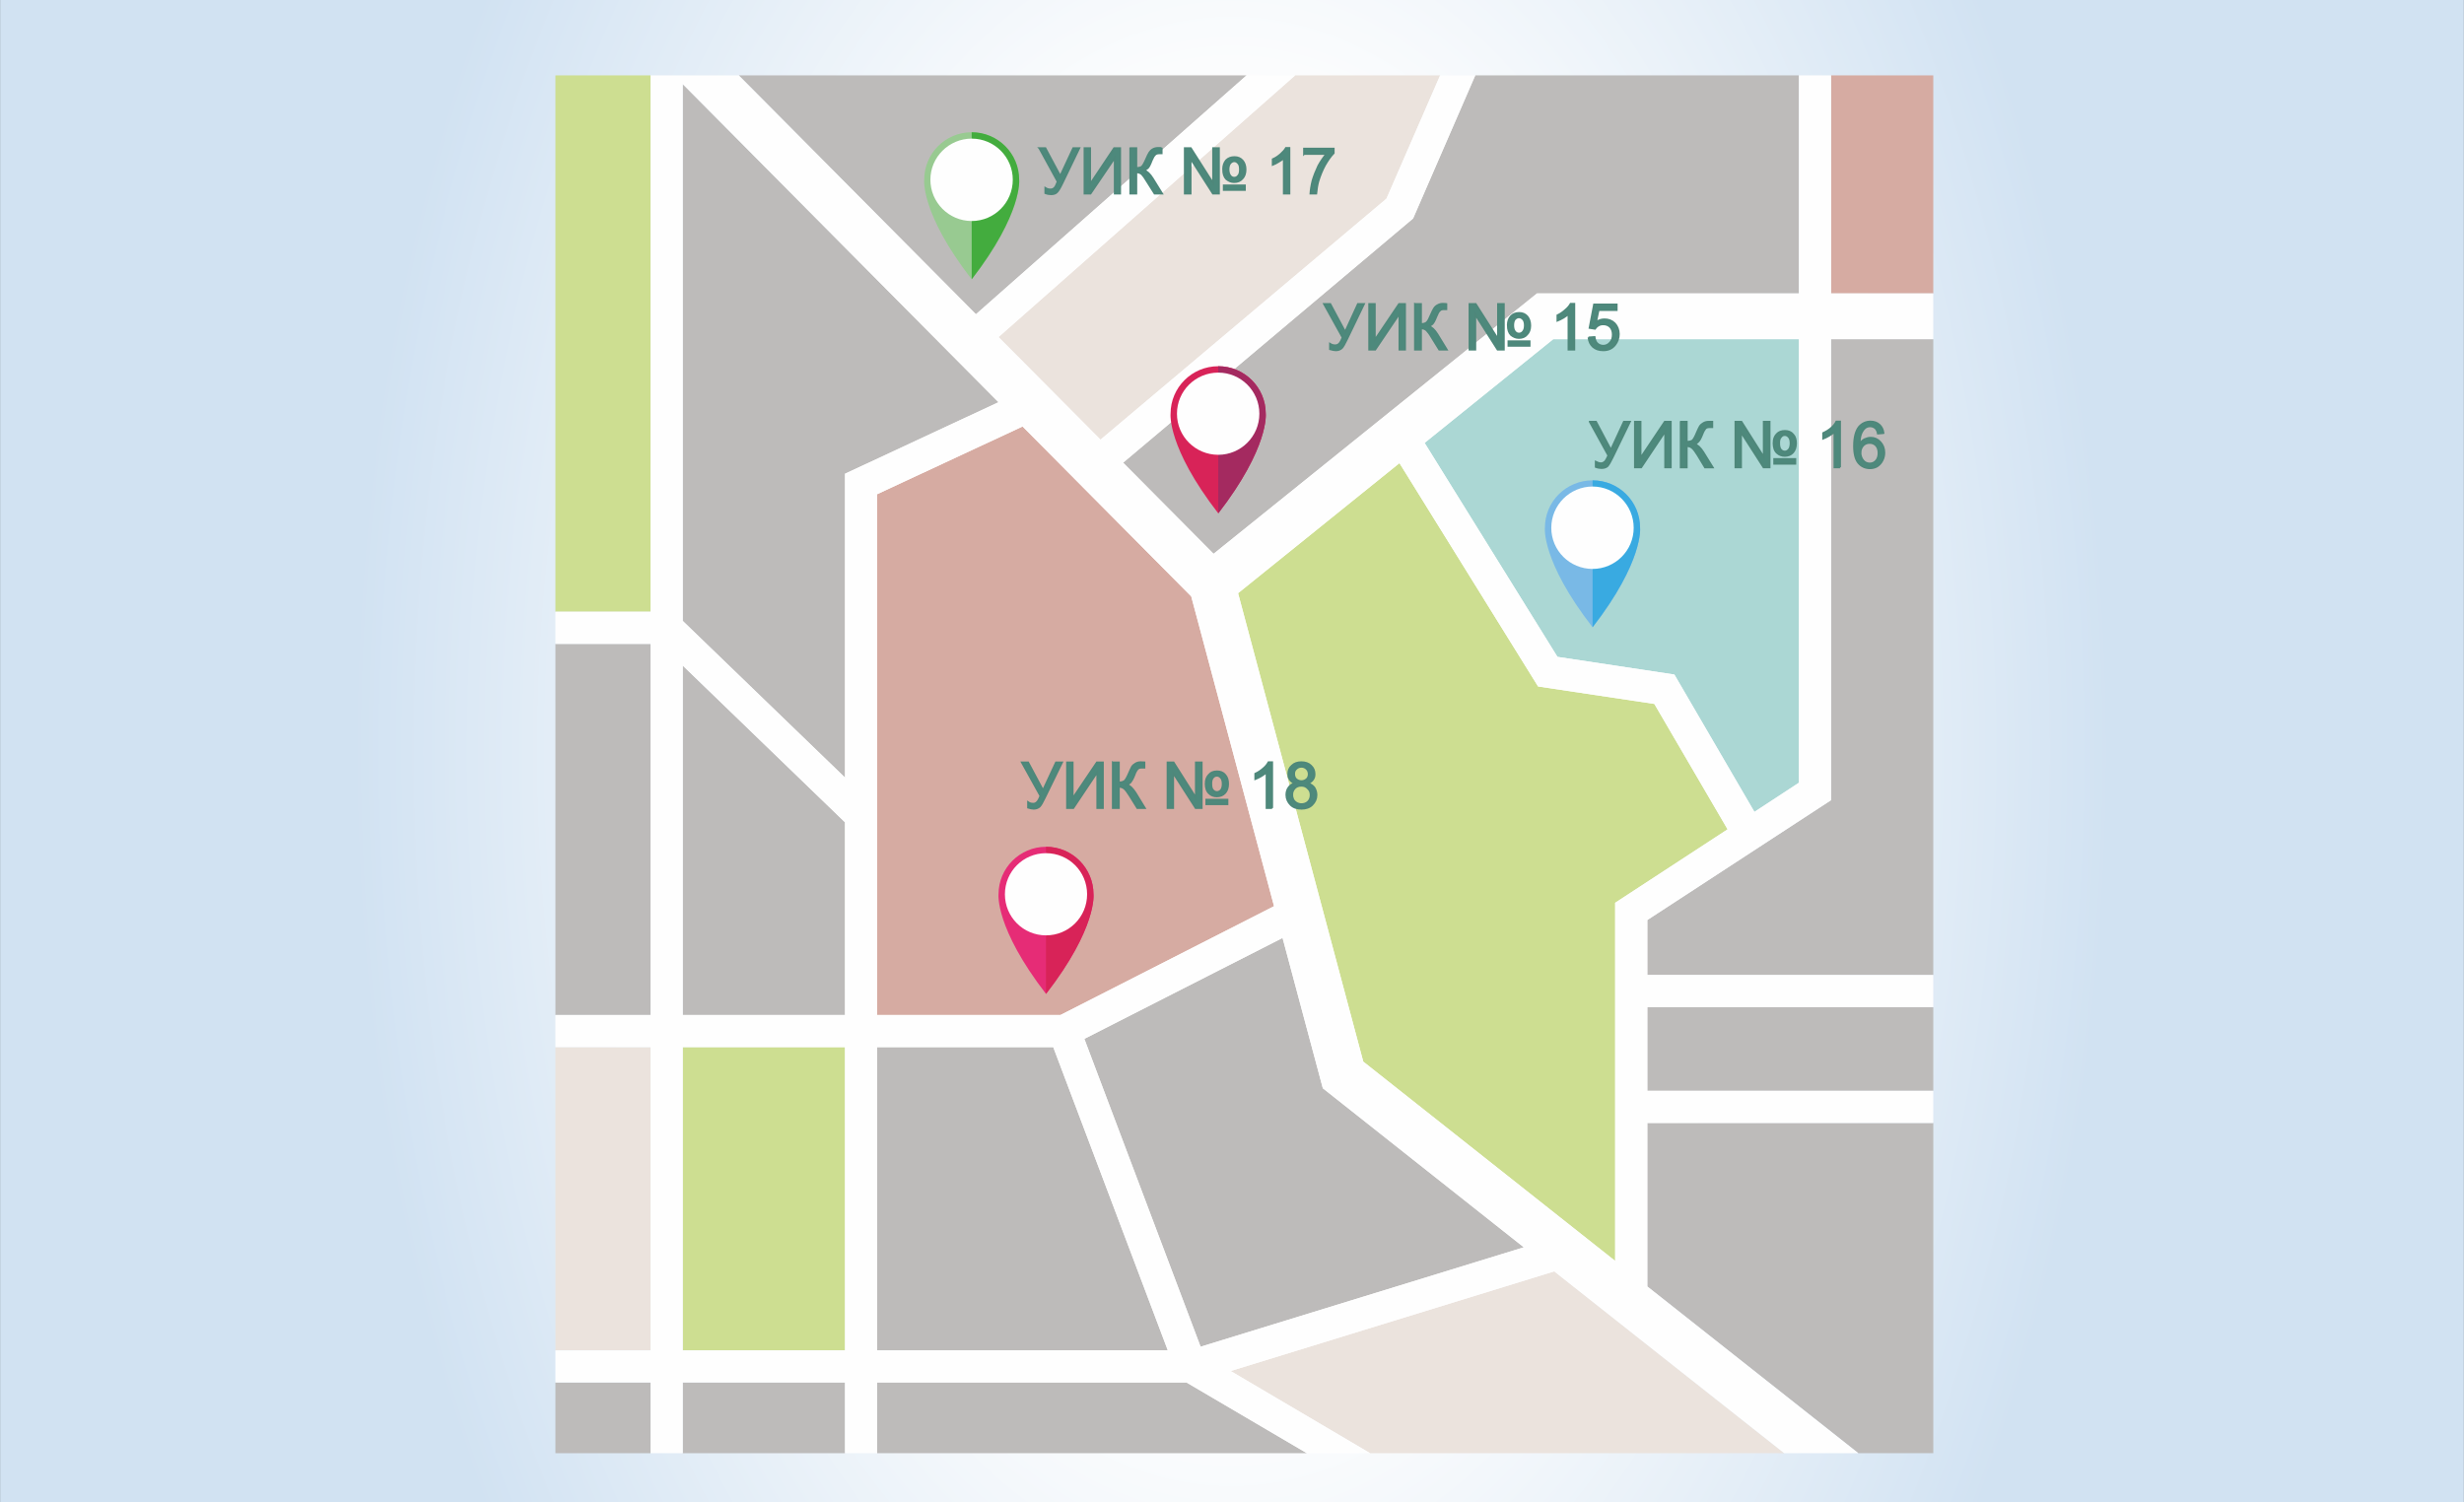 <?xml version="1.0" encoding="UTF-8"?>
<!DOCTYPE svg PUBLIC "-//W3C//DTD SVG 1.0//EN" "http://www.w3.org/TR/2001/REC-SVG-20010904/DTD/svg10.dtd">
<!-- Creator: CorelDRAW X7 -->
<svg xmlns="http://www.w3.org/2000/svg" xml:space="preserve" width="115.711mm" height="70.555mm" version="1.0" style="shape-rendering:geometricPrecision; text-rendering:geometricPrecision; image-rendering:optimizeQuality; fill-rule:evenodd; clip-rule:evenodd"
viewBox="0 0 11571 7056"
 xmlns:xlink="http://www.w3.org/1999/xlink">
 <rect x="0" y="0" width="11571" height="7056" fill="#333333" stroke="none"/>
 <defs>
  <style type="text/css">
   <![CDATA[
    .str0 {stroke:#4E877A;stroke-width:8.819}
    .fil6 {fill:#FEFEFE}
    .fil9 {fill:#E62C76}
    .fil3 {fill:#EBE3DD}
    .fil10 {fill:#D82358}
    .fil4 {fill:#D6ABA2}
    .fil1 {fill:#CDDE91}
    .fil2 {fill:#BDBBBA}
    .fil11 {fill:#A42A60}
    .fil5 {fill:#ABD7D4}
    .fil12 {fill:#98CA91}
    .fil7 {fill:#79B9E6}
    .fil14 {fill:#4D897C}
    .fil8 {fill:#39AAE1}
    .fil13 {fill:#43AC3E}
    .fil0 {fill:url(#id0)}
   ]]>
  </style>
  <radialGradient id="id0" gradientUnits="userSpaceOnUse" gradientTransform="matrix(1.171 -0 -0 1.921 -991 -3248)" cx="5785.55" cy="3527.77" r="3527.77" fx="5785.55" fy="3527.77">
   <stop offset="0" style="stop-opacity:1; stop-color:#FEFEFE"/>
   <stop offset="0.439" style="stop-opacity:1; stop-color:#FEFEFE"/>
   <stop offset="1" style="stop-opacity:1; stop-color:#D1E2F2"/>
  </radialGradient>
 </defs>
 <g id="Layer_x0020_1">
  <path class="fil0" d="M0 0l11571 0 0 7056 -11571 0 0 -7056z"/>
  <g id="_428657069008">
   <path class="fil1" d="M3055 354l-447 0 0 2519 447 0 0 -2519z"/>
   <path class="fil2" d="M5854 354l-2385 0 1114 1122 1271 -1122z"/>
   <path class="fil2" d="M3055 3024l-447 0 0 1743 447 0 0 -1743z"/>
   <path class="fil2" d="M3206 6493l0 332 762 0 0 -332 -762 0z"/>
   <path class="fil3" d="M3055 4918l-447 0 0 1424 447 0 0 -1424z"/>
   <path class="fil2" d="M2608 6493l0 332 447 0 0 -332 -447 0z"/>
   <path class="fil2" d="M7736 5123l1343 0 0 -393 -1343 0 0 393z"/>
   <path class="fil2" d="M8599 3758l-863 563 0 258 1343 0 0 -2986 -480 0 0 2165z"/>
   <path class="fil3" d="M5168 2065l1343 -1132 252 -579 -681 0 -1393 1229 479 482z"/>
   <path class="fil2" d="M5274 2173l425 428 1519 -1223 1230 0 0 -1024 -1520 0 -292 672 -1362 1147z"/>
   <path class="fil4" d="M9079 1378l0 -1024 -480 0 0 1024 480 0z"/>
   <path class="fil4" d="M5594 2801l-792 -798 -683 318 0 2446 861 0 1003 -511 -389 -1455z"/>
   <path class="fil1" d="M3206 4918l0 1424 762 0 0 -1424 -762 0z"/>
   <path class="fil2" d="M4119 6493l0 332 2018 0 -565 -332 -1453 0z"/>
   <path class="fil2" d="M3206 3126l0 1641 762 0 0 -905 -762 -736z"/>
   <path class="fil2" d="M6212 5111l-189 -706 -931 474 546 1446 1518 -467 -944 -747z"/>
   <path class="fil2" d="M9079 5274l-1343 0 0 768 991 783 352 0 0 -1551z"/>
   <path class="fil2" d="M4119 4918l0 1424 1365 0 -538 -1424 -827 0z"/>
   <path class="fil2" d="M3968 2225l721 -336 -1483 -1494 0 2521 762 736 0 -1427z"/>
   <path class="fil3" d="M5779 6439l655 386 1945 0 -1080 -854 -1520 468z"/>
   <path class="fil5" d="M7863 3168l376 645 209 -137 0 -2083 -1154 0 -604 487 624 1005 549 83z"/>
   <path class="fil1" d="M6402 4986l1183 936 0 -1682 528 -345 -344 -589 -546 -82 -651 -1049 -758 611 588 2200z"/>
   <path class="fil6" d="M5638 6325l-546 -1446 931 -474 189 706 944 747 -1518 467zm-1519 17l0 -1424 827 0 538 1424 -1365 0zm-913 0l0 -1424 762 0 0 1424 -762 0zm913 -1575l0 -2446 683 -318 792 798 389 1455 -1003 511 -861 0zm-913 0l0 -1641 762 736 0 905 -762 0zm0 -1851l0 -2521 1483 1494 -721 336 0 1427 -762 -736zm3366 -741l651 1049 546 82 344 589 -528 345 0 1682 -1183 -936 -588 -2200 758 -611zm722 -582l1154 0 0 2083 -209 137 -376 -645 -549 -83 -624 -1005 604 -487zm442 3681l1343 0 0 -151 -1343 0 0 -393 1343 0 0 -151 -1343 0 0 -258 863 -563 0 -2165 480 0 0 -215 -480 0 0 -1024 -151 0 0 1024 -1230 0 -1519 1223 -425 -428 1362 -1147 292 -672 -165 0 -252 579 -1343 1132 -479 -482 1393 -1229 -228 0 -1271 1122 -1114 -1122 -414 0 0 2519 -447 0 0 151 447 0 0 1743 -447 0 0 151 447 0 0 1424 -447 0 0 151 447 0 0 332 151 0 0 -332 762 0 0 332 151 0 0 -332 1453 0 565 332 297 0 -655 -386 1520 -468 1080 854 348 0 -991 -783 0 -768z"/>
   <path class="fil7" d="M7702 2479l0 0c0,-124 -100,-223 -223,-223 -124,0 -224,99 -224,223 0,0 -17,157 224,467 240,-310 223,-467 223,-467z"/>
   <path class="fil8" d="M7479 2946c240,-310 223,-467 223,-467 0,-124 -100,-223 -223,-223l0 690z"/>
   <path class="fil6" d="M7672 2479c0,107 -87,193 -193,193 -107,0 -194,-86 -194,-193 0,-107 87,-194 194,-194 106,0 193,87 193,194z"/>
   <path class="fil9" d="M5135 4200l0 0c0,-123 -100,-223 -223,-223 -123,0 -223,100 -223,223 0,0 -17,157 223,468 241,-311 223,-468 223,-468z"/>
   <path class="fil10" d="M4912 4668c241,-311 223,-468 223,-468 0,-123 -100,-223 -223,-223l0 691z"/>
   <path class="fil6" d="M5105 4200c0,107 -86,193 -193,193 -107,0 -193,-86 -193,-193 0,-107 86,-193 193,-193 107,0 193,86 193,193z"/>
   <path class="fil10" d="M5944 1943l0 0c0,-123 -100,-223 -223,-223 -124,0 -224,100 -224,223 0,0 -17,157 224,468 240,-311 223,-468 223,-468z"/>
   <path class="fil11" d="M5721 2411c240,-311 223,-468 223,-468 0,-123 -100,-223 -223,-223l0 691z"/>
   <path class="fil6" d="M5914 1943c0,107 -87,193 -193,193 -107,0 -194,-86 -194,-193 0,-107 87,-193 194,-193 106,0 193,86 193,193z"/>
   <path class="fil12" d="M4786 844l0 0c0,-123 -100,-223 -223,-223 -124,0 -223,100 -223,223 0,0 -18,157 223,468 240,-311 223,-468 223,-468z"/>
   <path class="fil13" d="M4563 1312c240,-311 223,-468 223,-468 0,-123 -100,-223 -223,-223l0 691z"/>
   <path class="fil6" d="M4756 844c0,107 -86,194 -193,194 -107,0 -194,-87 -194,-194 0,-106 87,-193 194,-193 107,0 193,87 193,193z"/>
   <path class="fil14 str0" d="M6218 1428l29 0 70 131 60 -131 28 0 -80 166c-10,21 -18,35 -24,41 -7,6 -16,10 -28,10 -7,0 -16,-2 -27,-5l0 -25c8,5 16,7 24,7 7,0 13,-2 18,-7 5,-4 11,-14 17,-30l-87 -157zm212 0l26 0 0 169 114 -169 28 0 0 214 -26 0 0 -169 -114 169 -28 0 0 -214zm215 0l28 0 0 94c13,0 22,-3 27,-8 6,-5 12,-17 20,-36 6,-14 11,-24 15,-30 4,-6 9,-11 17,-15 7,-4 15,-6 23,-6 11,0 17,1 17,1l0 24c-1,0 -3,0 -5,0 -3,0 -5,0 -6,0 -9,0 -16,2 -20,7 -5,4 -10,13 -16,28 -7,18 -13,29 -18,34 -5,5 -11,8 -18,11 14,4 28,17 41,38l44 72 -35 0 -36 -58c-9,-16 -18,-27 -24,-33 -7,-6 -15,-9 -26,-9l0 100 -28 0 0 -214zm256 0l29 0 105 165 0 -165 27 0 0 214 -29 0 -105 -165 0 165 -27 0 0 -214zm180 99c0,-17 5,-31 14,-41 10,-11 23,-16 39,-16 16,0 28,5 38,16 9,11 14,25 14,43 0,18 -5,32 -15,42 -9,11 -22,16 -38,16 -14,0 -26,-5 -37,-14 -10,-10 -15,-25 -15,-46zm25 1c0,13 3,23 8,29 5,7 12,10 19,10 8,0 14,-3 19,-9 6,-7 9,-16 9,-30 0,-13 -3,-23 -9,-29 -6,-6 -12,-9 -19,-9 -7,0 -13,3 -19,9 -5,6 -8,16 -8,29zm-22 75l99 0 0 21 -99 0 0 -21zm309 39l-27 0 0 -168c-6,6 -14,12 -24,18 -11,6 -20,11 -28,14l0 -25c15,-7 27,-16 38,-26 11,-9 19,-19 24,-28l17 0 0 215zm67 -57l28 -2c2,14 6,24 14,31 7,6 16,10 27,10 13,0 23,-5 32,-15 9,-9 13,-22 13,-38 0,-14 -4,-26 -12,-35 -9,-9 -20,-13 -33,-13 -9,0 -17,2 -23,6 -7,4 -12,9 -16,15l-25 -4 21 -110 106 0 0 26 -85 0 -12 57c13,-9 26,-13 40,-13 19,0 35,6 48,19 12,13 19,30 19,50 0,19 -6,36 -17,50 -14,18 -32,26 -56,26 -20,0 -35,-5 -48,-16 -12,-11 -19,-25 -21,-44z"/>
   <path class="fil14 str0" d="M7466 1981l29 0 70 132 61 -132 28 0 -81 167c-10,21 -18,34 -24,41 -7,6 -16,9 -28,9 -7,0 -16,-1 -27,-5l0 -24c8,4 16,7 25,7 6,0 12,-3 17,-7 5,-5 11,-15 17,-30l-87 -158zm212 0l26 0 0 170 114 -170 28 0 0 214 -26 0 0 -169 -113 169 -29 0 0 -214zm215 0l28 0 0 94c13,0 22,-2 28,-7 5,-5 12,-17 20,-37 6,-14 11,-24 14,-29 4,-6 10,-11 17,-15 7,-4 15,-6 23,-6 11,0 17,0 18,0l0 25c-1,0 -3,0 -6,0 -3,0 -5,0 -6,0 -9,0 -16,2 -20,6 -4,5 -10,14 -15,28 -7,18 -14,30 -19,34 -4,5 -10,9 -17,12 14,4 27,16 41,38l44 71 -36 0 -35 -58c-10,-16 -18,-27 -25,-33 -7,-6 -15,-9 -26,-9l0 100 -28 0 0 -214zm257 0l28 0 105 166 0 -166 27 0 0 214 -28 0 -106 -165 0 165 -26 0 0 -214zm179 99c0,-17 5,-31 15,-41 9,-10 22,-15 38,-15 16,0 29,5 38,16 10,10 14,24 14,42 0,18 -5,33 -14,43 -10,11 -23,16 -39,16 -14,0 -26,-5 -36,-14 -11,-10 -16,-25 -16,-47zm26 1c0,13 2,23 7,30 6,7 12,10 20,10 7,0 13,-3 19,-10 5,-6 8,-16 8,-29 0,-14 -3,-24 -9,-30 -5,-6 -12,-9 -18,-9 -8,0 -14,3 -19,10 -6,6 -8,16 -8,28zm-23 75l99 0 0 22 -99 0 0 -22zm309 39l-26 0 0 -167c-7,6 -15,12 -25,18 -11,6 -20,11 -28,14l0 -26c15,-7 28,-15 39,-25 11,-10 18,-19 23,-29l17 0 0 215zm204 -161l-26 2c-2,-11 -6,-18 -10,-23 -7,-7 -16,-11 -26,-11 -9,0 -16,2 -23,7 -8,6 -14,15 -19,26 -5,12 -8,28 -8,50 7,-10 14,-17 23,-22 10,-4 19,-7 29,-7 18,0 33,7 45,20 12,13 19,29 19,50 0,13 -3,26 -9,37 -6,12 -14,20 -24,27 -10,6 -22,9 -34,9 -22,0 -40,-8 -54,-24 -14,-16 -21,-43 -21,-80 0,-41 8,-71 23,-90 14,-16 32,-25 54,-25 17,0 31,5 42,15 10,9 17,22 19,39zm-108 92c0,9 2,18 6,26 4,8 9,14 16,19 7,4 14,6 22,6 11,0 21,-4 29,-13 8,-9 12,-21 12,-37 0,-14 -4,-26 -12,-35 -8,-8 -18,-12 -30,-12 -12,0 -22,4 -30,12 -8,9 -13,20 -13,34z"/>
   <path class="fil14 str0" d="M4881 696l28 0 70 131 61 -131 28 0 -80 166c-10,21 -18,34 -25,41 -6,6 -15,9 -27,9 -7,0 -16,-1 -27,-5l0 -24c8,5 16,7 24,7 7,0 13,-2 18,-7 5,-4 10,-14 16,-30l-86 -157zm212 0l26 0 0 169 113 -169 28 0 0 213 -25 0 0 -168 -114 168 -28 0 0 -213zm215 0l28 0 0 93c13,0 22,-2 27,-7 5,-5 12,-17 20,-36 6,-14 11,-24 15,-30 4,-6 9,-11 16,-15 7,-4 15,-6 24,-6 11,0 16,0 17,1l0 24c-1,0 -3,0 -6,0 -3,0 -5,0 -5,0 -9,0 -16,2 -20,6 -5,5 -10,14 -16,28 -7,19 -13,30 -18,35 -5,4 -11,8 -18,11 14,4 28,17 41,38l44 71 -35 0 -36 -57c-10,-17 -18,-28 -24,-34 -7,-6 -16,-9 -26,-9l0 100 -28 0 0 -213zm256 0l28 0 105 165 0 -165 27 0 0 213 -28 0 -105 -164 0 164 -27 0 0 -213zm180 99c0,-18 5,-31 14,-42 10,-10 23,-15 39,-15 16,0 28,5 38,16 9,10 14,25 14,42 0,18 -5,33 -15,43 -10,11 -22,16 -39,16 -13,0 -25,-5 -36,-14 -10,-10 -15,-25 -15,-46zm25 0c0,14 3,23 8,30 5,7 12,10 19,10 7,0 14,-3 19,-10 6,-6 8,-16 8,-29 0,-13 -2,-23 -8,-29 -6,-7 -12,-10 -19,-10 -7,0 -14,4 -19,10 -5,6 -8,16 -8,28zm-22 76l99 0 0 21 -99 0 0 -21zm308 38l-26 0 0 -167c-6,6 -14,12 -25,18 -10,6 -19,11 -27,14l0 -26c14,-6 27,-15 38,-25 11,-10 19,-19 24,-28l16 0 0 214zm69 -186l0 -25 139 0 0 21c-14,14 -27,33 -41,57 -13,24 -23,49 -31,75 -5,18 -8,37 -10,58l-27 0c1,-16 4,-37 10,-61 7,-23 16,-46 27,-69 12,-22 25,-40 38,-56l-105 0z"/>
   <path class="fil14 str0" d="M4799 3581l29 0 70 131 61 -131 28 0 -81 166c-10,21 -18,35 -24,41 -7,6 -16,10 -28,10 -7,0 -16,-2 -26,-5l0 -25c7,5 15,7 24,7 6,0 12,-2 17,-7 5,-4 11,-14 17,-30l-87 -157zm212 0l26 0 0 169 114 -169 28 0 0 214 -26 0 0 -169 -113 169 -29 0 0 -214zm215 0l28 0 0 94c13,0 22,-3 28,-8 5,-5 12,-17 20,-36 6,-14 11,-24 14,-30 4,-6 10,-11 17,-15 7,-4 15,-6 23,-6 11,0 17,1 18,1l0 24c-1,0 -3,0 -6,0 -3,0 -5,0 -6,0 -9,0 -16,2 -20,7 -4,4 -10,13 -15,28 -7,18 -14,29 -18,34 -5,5 -11,8 -18,11 14,4 27,17 41,38l44 72 -35 0 -36 -58c-10,-16 -18,-27 -25,-33 -7,-6 -15,-9 -26,-9l0 100 -28 0 0 -214zm257 0l28 0 105 166 0 -166 27 0 0 214 -28 0 -106 -165 0 165 -26 0 0 -214zm179 99c0,-17 5,-31 15,-41 9,-11 22,-16 38,-16 16,0 29,5 38,16 10,11 14,25 14,43 0,18 -5,32 -14,42 -10,11 -23,16 -39,16 -14,0 -26,-4 -36,-14 -11,-10 -16,-25 -16,-46zm26 1c0,13 2,23 7,29 6,7 12,10 20,10 7,0 13,-3 19,-9 5,-7 8,-16 8,-29 0,-14 -3,-24 -9,-30 -5,-6 -12,-9 -18,-9 -8,0 -14,3 -19,9 -6,7 -8,16 -8,29zm-23 75l99 0 0 21 -99 0 0 -21zm309 39l-26 0 0 -168c-7,6 -15,12 -25,18 -11,6 -20,11 -28,14l0 -25c15,-7 28,-16 39,-26 11,-9 18,-19 23,-28l17 0 0 215zm108 -116c-11,-4 -19,-10 -24,-17 -6,-8 -8,-17 -8,-27 0,-16 5,-29 17,-39 11,-11 26,-16 44,-16 19,0 34,5 45,16 12,11 17,24 17,40 0,10 -2,18 -8,26 -5,7 -13,13 -23,17 13,4 23,11 30,20 6,10 10,21 10,35 0,18 -7,33 -20,46 -12,12 -29,18 -50,18 -22,0 -39,-6 -51,-18 -13,-13 -20,-29 -20,-47 0,-14 4,-26 11,-35 7,-10 17,-16 30,-19zm-5 -45c0,10 3,19 9,25 7,6 15,10 26,10 10,0 18,-4 25,-10 6,-6 9,-14 9,-23 0,-10 -3,-18 -10,-25 -6,-6 -14,-10 -24,-10 -11,0 -19,4 -25,10 -7,6 -10,14 -10,23zm-9 99c0,7 2,15 5,22 4,7 9,12 16,16 7,4 15,6 23,6 12,0 23,-4 31,-12 8,-8 12,-19 12,-31 0,-13 -4,-23 -13,-31 -8,-9 -18,-13 -31,-13 -13,0 -23,4 -31,12 -8,9 -12,19 -12,31z"/>
  </g>
 </g>
</svg>
